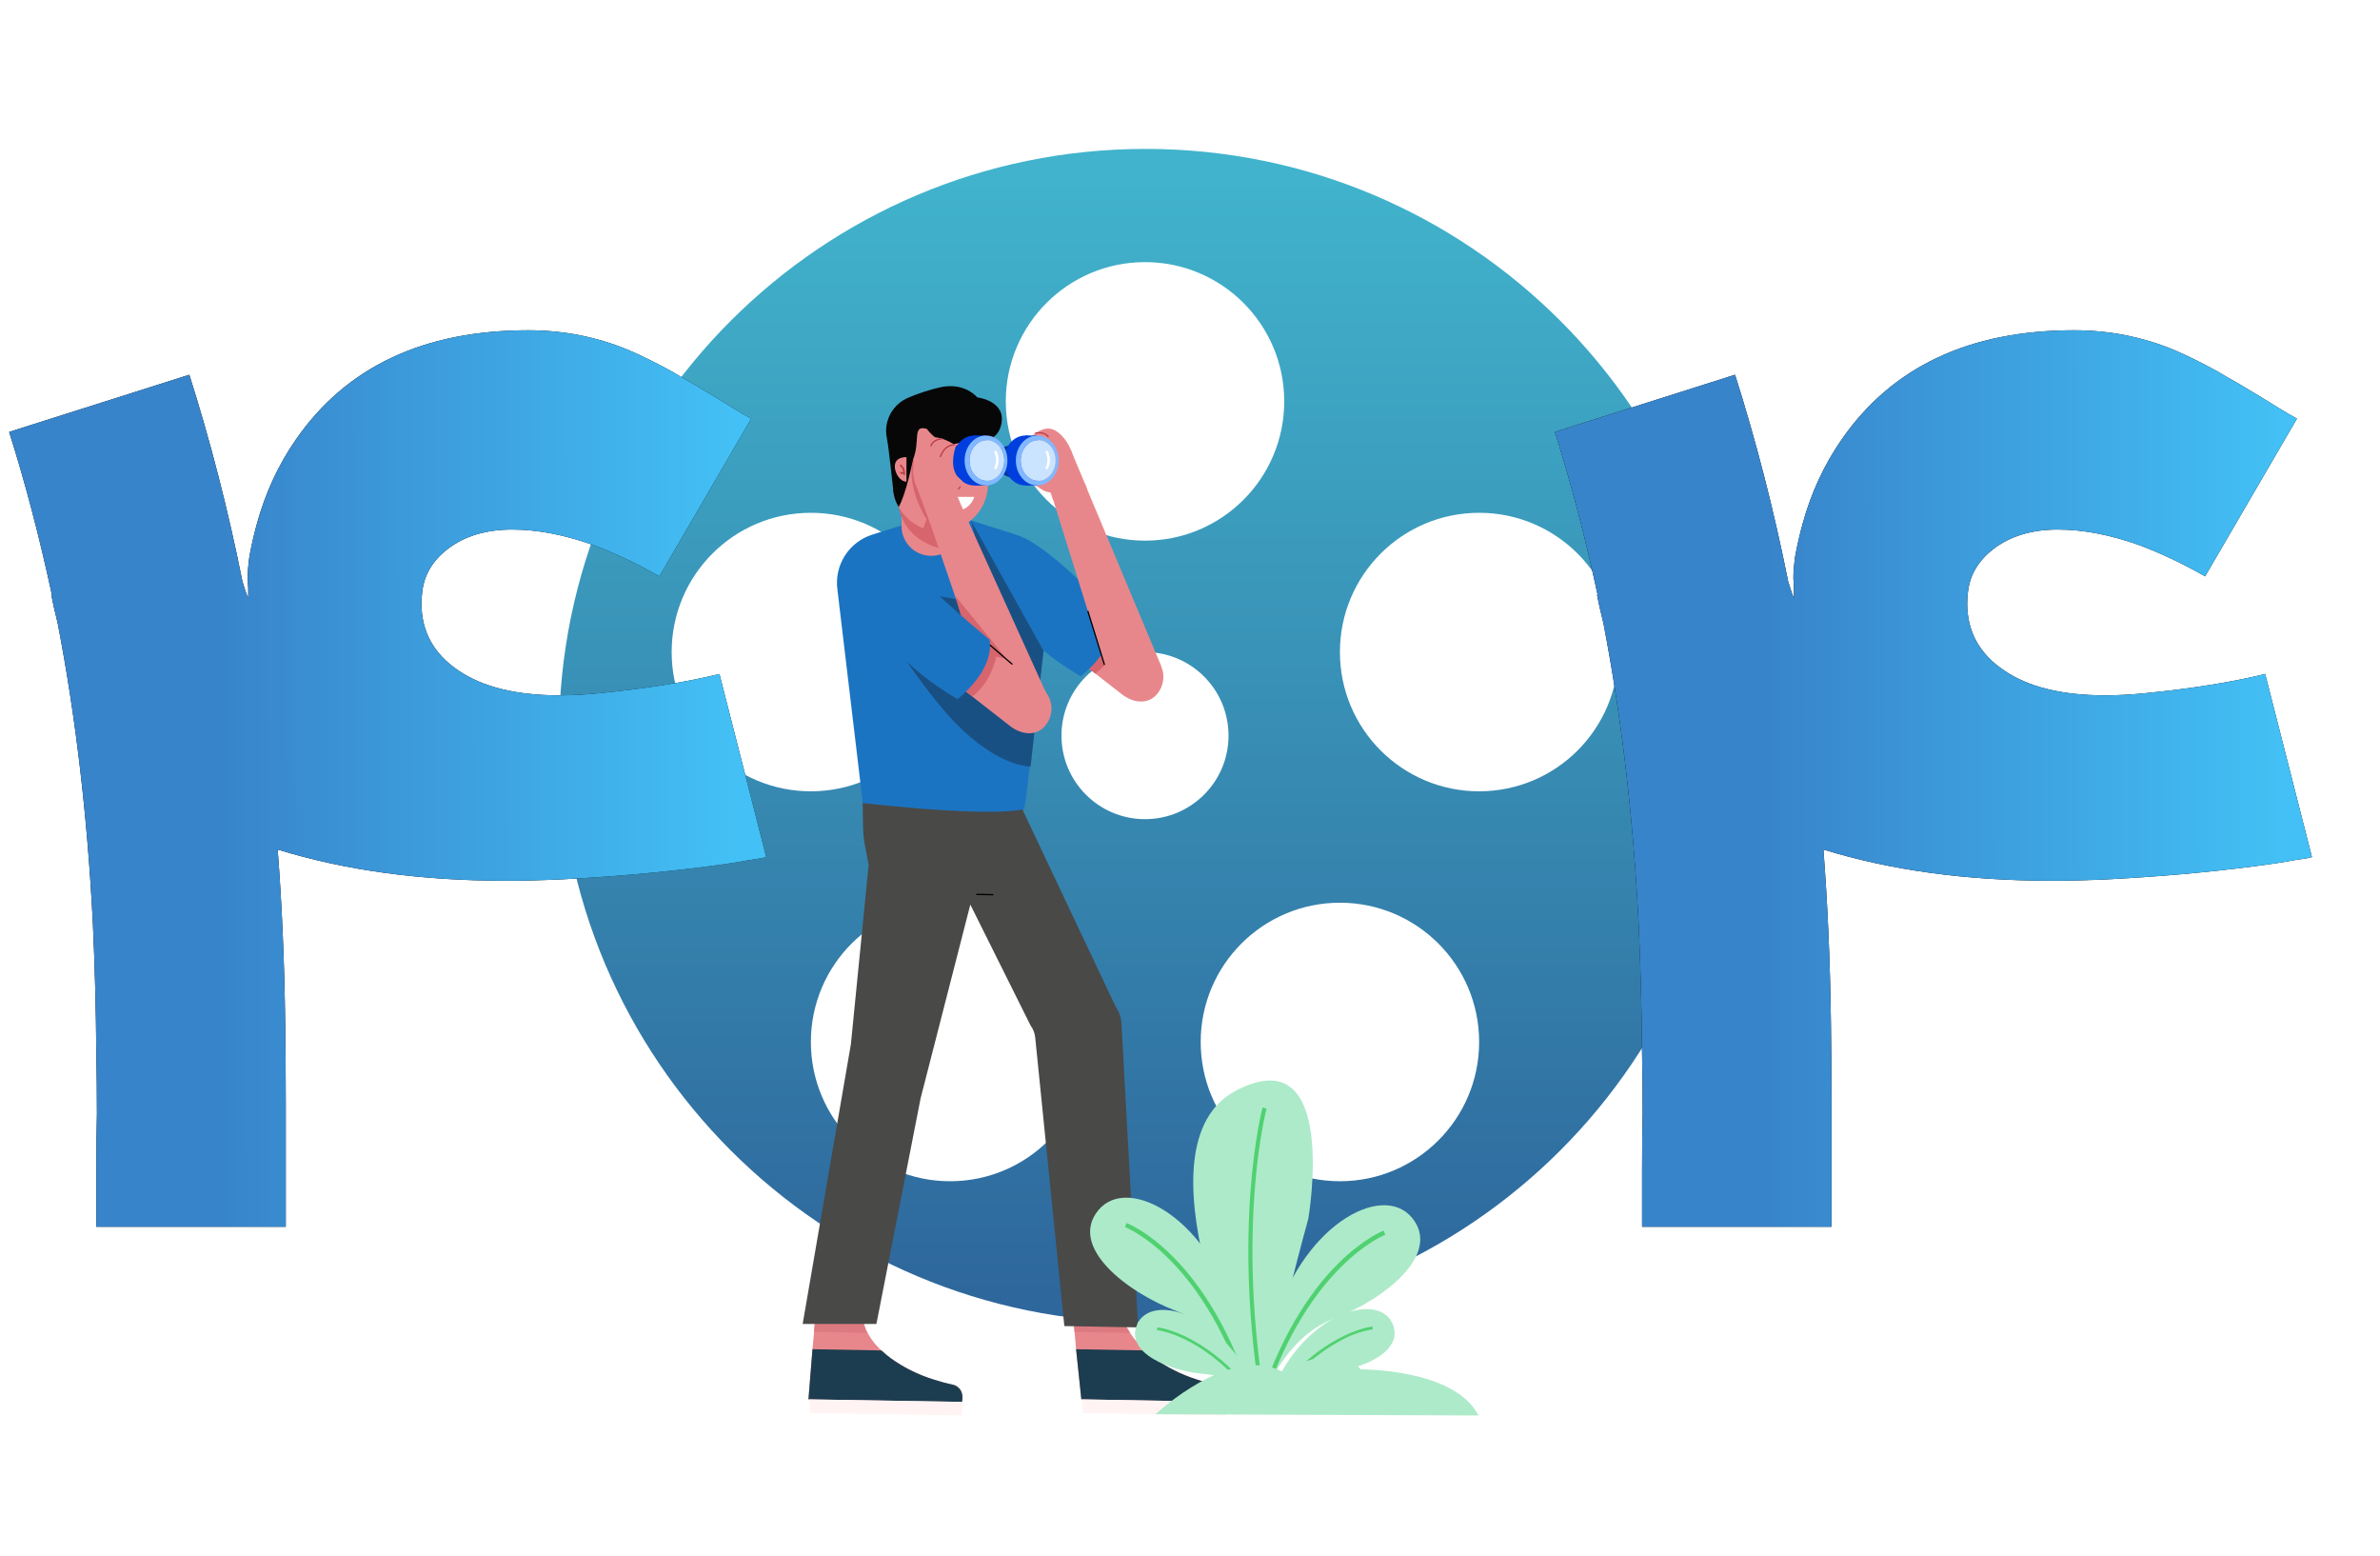<svg viewBox="0 0 280 183" fill="none" xmlns="http://www.w3.org/2000/svg" class="logoImg-0-1-33"><g clip-path="url(#clip0_32790_68089)"><g filter="url(#filter0_dd_32790_68089)"><path fill-rule="evenodd" clip-rule="evenodd" d="M206.263 84.525C206.263 122.635 175.369 153.529 137.26 153.529C99.15 153.529 68.256 122.635 68.256 84.525C68.256 46.415 99.15 15.521 137.26 15.521C175.369 15.521 206.263 46.415 206.263 84.525ZM153.577 45.215C153.577 54.261 146.243 61.594 137.198 61.594C128.152 61.594 120.819 54.261 120.819 45.215C120.819 36.169 128.152 28.836 137.198 28.836C146.243 28.836 153.577 36.169 153.577 45.215ZM97.888 91.077C106.934 91.077 114.267 83.744 114.267 74.698C114.267 65.652 106.934 58.319 97.888 58.319C88.842 58.319 81.509 65.652 81.509 74.698C81.509 83.744 88.842 91.077 97.888 91.077ZM130.646 120.558C130.646 129.604 123.313 136.937 114.267 136.937C105.221 136.937 97.888 129.604 97.888 120.558C97.888 111.513 105.221 104.179 114.267 104.179C123.313 104.179 130.646 111.513 130.646 120.558ZM160.128 136.937C169.174 136.937 176.507 129.604 176.507 120.558C176.507 111.513 169.174 104.179 160.128 104.179C151.082 104.179 143.749 111.513 143.749 120.558C143.749 129.604 151.082 136.937 160.128 136.937ZM147.025 84.525C147.025 89.953 142.625 94.353 137.198 94.353C131.77 94.353 127.37 89.953 127.37 84.525C127.37 79.098 131.77 74.698 137.198 74.698C142.625 74.698 147.025 79.098 147.025 84.525ZM176.507 91.077C185.553 91.077 192.886 83.744 192.886 74.698C192.886 65.652 185.553 58.319 176.507 58.319C167.461 58.319 160.128 65.652 160.128 74.698C160.128 83.744 167.461 91.077 176.507 91.077Z" fill="url(#paint0_linear_32790_68089)"></path></g><path d="M110.543 60.375L102.629 62.877C101.288 63.298 100.14 64.18 99.388 65.366C98.636 66.552 98.329 67.966 98.521 69.357L101.476 94.202C101.6 95.083 101.986 95.907 102.583 96.569C103.18 97.23 103.962 97.697 104.828 97.912L105.91 98.176C110.123 99.219 112.018 99.219 116.235 98.176L117.318 97.912C118.183 97.697 118.964 97.229 119.56 96.568C120.157 95.907 120.542 95.083 120.665 94.202L123.62 69.357C123.814 67.966 123.509 66.552 122.757 65.366C122.006 64.18 120.858 63.297 119.516 62.877L111.602 60.375C110.439 60.007 111.702 60.007 110.543 60.375Z" fill="#1B74C2"></path><path d="M109.555 65.373C109.067 65.374 108.584 65.272 108.137 65.074C107.691 64.877 107.291 64.588 106.963 64.226C106.636 63.864 106.388 63.438 106.236 62.975C106.084 62.511 106.031 62.021 106.08 61.536L105.735 52.569C105.872 51.228 108.203 50.841 109.555 50.841C110.207 50.841 110.835 51.083 111.319 51.518C111.803 51.954 112.108 52.554 112.174 53.201L113.03 61.546C113.077 62.03 113.023 62.519 112.87 62.98C112.717 63.442 112.469 63.867 112.142 64.228C111.814 64.588 111.415 64.876 110.97 65.074C110.524 65.271 110.042 65.373 109.555 65.373Z" fill="#E8878B"></path><path d="M112.642 64.84C112.642 64.84 106.737 64.755 105.735 59.648L112.174 60.285L112.642 64.84Z" fill="#D6656D"></path><path d="M116.231 51.884C116.231 48.795 113.724 46.291 110.631 46.291C107.538 46.291 105.031 48.795 105.031 51.884V56.916C105.031 60.004 107.538 62.508 110.631 62.508C113.724 62.508 116.231 60.004 116.231 56.916V51.884Z" fill="#E8878B"></path><path d="M107.404 54.079C107.404 54.079 106.458 56.911 109.007 61.088L108.572 62.282L109.825 63.49L111.801 62.282L108.799 54.258L107.404 54.079Z" fill="#D6656D"></path><path d="M109.494 55.084C109.758 55.084 109.971 54.871 109.971 54.608C109.971 54.344 109.758 54.131 109.494 54.131C109.23 54.131 109.016 54.344 109.016 54.608C109.016 54.871 109.23 55.084 109.494 55.084Z" fill="#070707"></path><path d="M110.595 53.909L110.756 53.697C110.357 53.394 109.867 53.236 109.367 53.25C108.866 53.264 108.385 53.448 108.004 53.772L108.179 53.97C108.511 53.68 108.935 53.515 109.376 53.504C109.817 53.493 110.248 53.636 110.595 53.909Z" fill="#070707"></path><path d="M115.044 54.942C115.308 54.942 115.522 54.729 115.522 54.466C115.522 54.202 115.308 53.989 115.044 53.989C114.78 53.989 114.566 54.202 114.566 54.466C114.566 54.729 114.78 54.942 115.044 54.942Z" fill="#070707"></path><path d="M116.145 53.777L116.311 53.56C115.911 53.259 115.42 53.103 114.919 53.116C114.419 53.13 113.938 53.313 113.555 53.635L113.729 53.838C114.062 53.548 114.485 53.383 114.926 53.372C115.367 53.361 115.799 53.504 116.145 53.777Z" fill="#070707"></path><path d="M107.404 54.079C107.404 54.079 106.633 58.043 105.726 59.634C105.403 59.107 105.192 58.519 105.106 57.907C105.05 57.118 106.137 54.914 106.137 54.914C106.228 54.656 106.401 54.435 106.63 54.284C106.859 54.133 107.131 54.061 107.404 54.079Z" fill="#070707"></path><path d="M109.035 50.44C109.035 50.44 111.233 53.597 113.971 51.497C113.971 51.497 117.095 52.79 117.781 49.968C118.466 47.145 114.968 46.735 114.968 46.735C114.968 46.735 113.55 44.97 110.751 45.522C109.427 45.812 108.133 46.227 106.888 46.763C106.113 47.08 105.448 47.619 104.978 48.312C104.508 49.004 104.253 49.82 104.246 50.657C104.25 50.974 104.285 51.29 104.35 51.601C104.596 52.918 105.116 57.925 105.116 57.925C106.07 56.767 106.842 55.47 107.404 54.079C108.321 51.827 107.262 49.94 109.035 50.44Z" fill="#070707"></path><path d="M106.643 56.651C105.887 56.651 105.272 55.65 105.272 54.857C105.272 54.065 105.887 53.763 106.643 53.763V56.651Z" fill="#E8878B"></path><path d="M106.458 55.915L106.317 55.816C106.201 55.738 106.063 55.701 105.924 55.712L105.877 55.518C106.008 55.494 106.143 55.511 106.264 55.566C106.261 55.412 106.221 55.261 106.149 55.125C106.077 54.989 105.974 54.871 105.848 54.782L105.952 54.607C106.127 54.738 106.266 54.91 106.356 55.108C106.447 55.306 106.487 55.523 106.473 55.74L106.458 55.915Z" fill="#B73D46"></path><path d="M112.373 57.576C112.25 57.576 112.132 57.576 112.051 57.576V57.373C112.305 57.425 112.567 57.402 112.808 57.307C112.803 57.285 112.793 57.264 112.78 57.246C112.472 56.84 112.24 54.763 112.212 54.527L112.411 54.503C112.482 55.131 112.709 56.821 112.94 57.128C112.976 57.164 112.999 57.21 113.007 57.26C113.014 57.31 113.006 57.361 112.983 57.406C112.917 57.543 112.628 57.576 112.373 57.576Z" fill="#B73D46"></path><path d="M121.979 73.18L121.932 73.034C123.042 72.6 124.035 71.913 124.83 71.028L124.948 71.127C124.131 72.031 123.115 72.734 121.979 73.18Z" fill="black"></path><path d="M144.204 164.885L127.218 164.583L126.598 158.688L126.073 152.77L131.198 152.859C131.765 155.147 132.986 157.221 134.711 158.83C136.432 160.439 139.117 162.011 143.292 162.922C143.292 162.898 144.53 163.262 144.204 164.885Z" fill="#E8878B"></path><path d="M144.204 164.886L127.217 164.584L126.598 158.688L134.711 158.83C135.06 159.158 135.428 159.465 135.812 159.75C137.332 160.847 139.02 161.692 140.809 162.252C141.625 162.518 142.453 162.742 143.291 162.922C143.291 162.922 144.53 163.262 144.204 164.886Z" fill="#1C3D4F"></path><path d="M144.246 164.886L144.213 166.481L127.425 166.184L127.279 164.583L144.246 164.886Z" fill="#FFF3F3"></path><path d="M132.966 156.772L132.39 155.842L126.338 155.734L126.419 156.654L132.966 156.772Z" fill="#DD7A81"></path><path d="M113.176 164.885L95.112 164.583L95.585 158.688L96.133 152.77L101.258 152.859C101.184 153.974 101.364 155.09 101.786 156.125C102.208 157.159 102.86 158.084 103.693 158.83C105.418 160.439 108.104 162.011 112.278 162.922C112.269 162.898 113.503 163.262 113.176 164.885Z" fill="#E8878B"></path><path d="M113.176 164.886L95.112 164.584L95.585 158.688L103.693 158.83C104.043 159.158 104.413 159.465 104.799 159.75C106.312 160.836 107.99 161.672 109.768 162.228C110.585 162.494 111.415 162.718 112.254 162.899C112.254 162.899 113.503 163.262 113.176 164.886Z" fill="#1C3D4F"></path><path d="M113.223 164.886L113.19 166.481L95.329 166.184L95.178 164.583L113.223 164.886Z" fill="#FFF3F3"></path><path d="M101.943 156.772L101.641 155.72H95.849L95.76 156.64L101.943 156.772Z" fill="#DD7A81"></path><path d="M114.155 106.393L121.246 120.618C121.553 121.032 121.741 121.522 121.79 122.034L125.218 155.965L133.898 156.121L131.936 120.364C131.896 119.664 131.662 118.989 131.26 118.414L120.282 95.198C120.282 95.198 117.167 96.175 101.485 94.452L101.542 97.359C101.554 98.071 101.628 98.78 101.764 99.478L102.194 101.744L100.104 122.818L94.431 155.72H103.107L108.307 129.175L114.16 106.379" fill="#494948"></path><path d="M116.868 105.303L114.859 105.27L114.864 105.119L116.873 105.156L116.868 105.303Z" fill="black"></path><path d="M110.061 58.445H114.618C114.466 58.929 114.163 59.353 113.754 59.654C113.344 59.955 112.848 60.117 112.339 60.117C111.831 60.117 111.335 59.955 110.925 59.654C110.515 59.353 110.213 58.929 110.061 58.445Z" fill="white"></path><path d="M121.554 73.524L131.955 81.633C133.283 82.676 135.032 82.926 136.125 81.633C136.393 81.316 136.596 80.949 136.721 80.553C136.846 80.157 136.891 79.741 136.853 79.327C136.815 78.914 136.695 78.512 136.5 78.146C136.306 77.779 136.04 77.455 135.718 77.192L124.064 67.492L121.554 73.524Z" fill="#E8878B"></path><path d="M131.808 73.888C131.808 73.888 131.425 77.324 128.863 79.231L126.57 77.437L130.007 72.392L131.808 73.888Z" fill="#D6656D"></path><path d="M114.77 62.187C114.77 62.187 113.914 71.745 127.142 79.547C127.142 79.547 131.496 76.271 130.924 72.557C131.189 72.316 124.187 65.029 120.642 63.348" fill="#1B74C2"></path><path d="M123.904 58.789L130.196 78.985L136.621 78.357L127.667 56.991C127.452 56.651 127.126 56.397 126.745 56.269C126.263 56.084 125.742 56.029 125.232 56.108C124.679 56.221 124.249 56.835 123.975 57.354C123.861 57.575 123.795 57.816 123.783 58.064C123.771 58.312 123.812 58.559 123.904 58.789Z" fill="#E8878B"></path><path d="M129.941 78.206L127.974 71.849" stroke="black" stroke-width="0.149" stroke-miterlimit="10"></path><path d="M122.126 53.975L123.903 58.789L127.908 57.515L126.012 53.007L122.126 53.975Z" fill="#E8878B"></path><path d="M121.015 56.467C121.311 56.846 121.709 57.131 122.164 57.288C124.343 59.049 126.017 56.632 126.017 56.632C127.18 54.197 125.445 51.072 123.847 50.497C122.249 49.921 120.485 52.229 120.485 52.229C120.485 52.229 122.126 54.216 121.374 55.853L121.015 56.467Z" fill="#E8878B"></path><path d="M120.613 52.059C120.613 52.059 121.677 51.648 122.637 52.889" stroke="#B73D46" stroke-width="0.149" stroke-miterlimit="10" stroke-linecap="round"></path><path d="M121.804 50.959C121.804 50.959 122.807 50.676 123.308 51.351" stroke="#B73D46" stroke-width="0.149" stroke-miterlimit="10" stroke-linecap="round"></path><path d="M119.025 52.299V56.217L118.334 55.948L116.661 55.296L116.921 52.951L118.23 52.545L119.025 52.299Z" fill="#003FDD"></path><path d="M117.044 55.382C116.743 55.356 116.465 55.214 116.27 54.985C116.074 54.756 115.977 54.459 115.999 54.159C115.974 54.008 115.982 53.853 116.023 53.705C116.064 53.557 116.137 53.42 116.236 53.303C116.336 53.186 116.459 53.092 116.599 53.027C116.738 52.963 116.89 52.929 117.044 52.929C117.197 52.929 117.349 52.963 117.489 53.027C117.628 53.092 117.752 53.186 117.851 53.303C117.951 53.42 118.023 53.557 118.064 53.705C118.105 53.853 118.114 54.008 118.088 54.159C118.111 54.459 118.013 54.756 117.818 54.985C117.622 55.214 117.344 55.356 117.044 55.382Z" fill="#005DDF"></path><path d="M118.23 52.545C117.956 53.038 117.812 53.594 117.814 54.159C117.809 54.793 117.99 55.415 118.334 55.948L119.025 56.217V52.299L118.23 52.545Z" fill="#0A368E"></path><path d="M120.641 51.223C119.252 51.223 118.122 52.535 118.122 54.159C118.122 55.783 119.252 57.099 120.641 57.099C122.031 57.099 123.161 55.783 123.161 54.159C123.161 52.535 122.06 51.223 120.641 51.223Z" fill="#003FDD"></path><path d="M122.032 51.223H120.646V57.104H122.032V51.223Z" fill="#003FDD"></path><path d="M122.031 51.223C120.641 51.223 119.511 52.535 119.511 54.159C119.511 55.783 120.641 57.099 122.031 57.099C123.421 57.099 124.551 55.783 124.551 54.159C124.551 52.535 123.421 51.223 122.031 51.223ZM122.135 56.552C121.005 56.552 120.083 55.481 120.083 54.159C120.083 52.838 121.005 51.766 122.135 51.766C123.265 51.766 124.187 52.838 124.187 54.159C124.187 55.481 123.27 56.552 122.135 56.552Z" fill="#81B8FF"></path><path d="M122.135 56.552C121.005 56.552 120.083 55.481 120.083 54.159C120.083 52.837 121.005 51.766 122.135 51.766C123.265 51.766 124.187 52.837 124.187 54.159C124.187 55.481 123.27 56.552 122.135 56.552Z" fill="#CAE3FF"></path><path d="M123.166 55.188C123.144 55.193 123.122 55.193 123.1 55.188C123.081 55.18 123.064 55.168 123.049 55.153C123.035 55.138 123.024 55.12 123.017 55.1C123.01 55.081 123.007 55.06 123.008 55.04C123.009 55.019 123.015 54.999 123.024 54.98C123.152 54.71 123.218 54.415 123.218 54.117C123.218 53.818 123.152 53.523 123.024 53.253C123.014 53.235 123.008 53.215 123.006 53.195C123.003 53.174 123.005 53.154 123.011 53.134C123.016 53.114 123.026 53.096 123.039 53.08C123.052 53.064 123.068 53.05 123.086 53.04C123.103 53.031 123.123 53.024 123.143 53.022C123.163 53.02 123.183 53.022 123.203 53.027C123.222 53.033 123.24 53.042 123.256 53.055C123.272 53.068 123.284 53.084 123.294 53.102C123.445 53.415 123.523 53.757 123.523 54.105C123.523 54.452 123.445 54.795 123.294 55.108C123.281 55.131 123.263 55.15 123.24 55.164C123.218 55.178 123.192 55.186 123.166 55.188Z" fill="white"></path><path d="M112.992 52.299V56.217L112.302 55.948L110.628 55.296L110.888 52.951L112.198 52.545L112.992 52.299Z" fill="#003FDD"></path><path d="M111.011 55.382C110.711 55.356 110.433 55.214 110.237 54.985C110.041 54.756 109.944 54.459 109.966 54.159C109.941 54.008 109.95 53.853 109.991 53.705C110.031 53.557 110.104 53.42 110.204 53.303C110.303 53.186 110.427 53.092 110.566 53.027C110.706 52.963 110.858 52.929 111.011 52.929C111.165 52.929 111.317 52.963 111.456 53.027C111.596 53.092 111.719 53.186 111.819 53.303C111.918 53.42 111.991 53.557 112.032 53.705C112.073 53.853 112.081 54.008 112.056 54.159C112.078 54.459 111.981 54.756 111.785 54.985C111.59 55.214 111.312 55.356 111.011 55.382Z" fill="#003FDD"></path><path d="M112.198 52.545C111.923 53.038 111.78 53.594 111.782 54.159C111.777 54.793 111.957 55.415 112.302 55.948L112.992 56.217V52.299L112.198 52.545Z" fill="#0A368E"></path><path d="M114.614 51.223C113.224 51.223 112.094 52.535 112.094 54.159C112.094 55.783 113.224 57.099 114.614 57.099C116.003 57.099 117.133 55.783 117.133 54.159C117.133 52.535 116.003 51.223 114.614 51.223Z" fill="#003FDD"></path><path d="M115.999 51.223H114.613V57.104H115.999V51.223Z" fill="#003FDD"></path><path d="M115.999 51.223C114.609 51.223 113.484 52.535 113.484 54.159C113.484 55.783 114.609 57.099 115.999 57.099C117.389 57.099 118.519 55.783 118.519 54.159C118.519 52.535 117.389 51.223 115.999 51.223ZM116.103 56.552C114.973 56.552 114.056 55.481 114.056 54.159C114.056 52.838 114.973 51.766 116.103 51.766C117.233 51.766 118.155 52.838 118.155 54.159C118.155 55.481 117.238 56.552 116.103 56.552Z" fill="#81B8FF"></path><path d="M116.103 56.552C114.973 56.552 114.056 55.481 114.056 54.159C114.056 52.837 114.973 51.766 116.103 51.766C117.233 51.766 118.154 52.837 118.154 54.159C118.154 55.481 117.237 56.552 116.103 56.552Z" fill="#CAE3FF"></path><path d="M117.134 55.188C117.112 55.192 117.089 55.192 117.067 55.188C117.049 55.179 117.032 55.167 117.018 55.152C117.004 55.137 116.993 55.119 116.986 55.1C116.979 55.08 116.976 55.06 116.977 55.039C116.978 55.019 116.983 54.999 116.992 54.98C117.12 54.71 117.187 54.415 117.187 54.117C117.187 53.818 117.12 53.523 116.992 53.253C116.982 53.235 116.975 53.215 116.973 53.195C116.971 53.174 116.973 53.154 116.978 53.134C116.984 53.114 116.994 53.096 117.006 53.08C117.019 53.064 117.035 53.05 117.053 53.04C117.071 53.031 117.09 53.024 117.11 53.022C117.131 53.02 117.151 53.022 117.17 53.027C117.19 53.033 117.208 53.042 117.223 53.055C117.239 53.068 117.252 53.084 117.261 53.102C117.412 53.415 117.491 53.757 117.491 54.105C117.491 54.452 117.412 54.795 117.261 55.108C117.249 55.131 117.23 55.15 117.208 55.164C117.186 55.178 117.16 55.186 117.134 55.188Z" fill="white"></path><path d="M121.247 90.162C121.247 90.162 117.436 90.247 112.34 84.97C107.243 79.693 100.757 68.54 100.757 68.54L116.774 71.169L114.226 61.215L122.764 76.54L121.247 90.162Z" fill="#195083"></path><path d="M113.257 56.623C113.085 57.071 112.79 57.462 112.406 57.751C110.86 60.087 108.534 58.284 108.534 58.284C106.69 56.306 107.404 52.804 108.747 51.766C110.089 50.728 112.482 52.413 112.482 52.413C112.482 52.413 111.536 54.773 112.723 56.137L113.257 56.623Z" fill="#E8878B"></path><path d="M107.054 76.2L118.793 85.362C120.121 86.405 121.871 86.655 122.963 85.362C123.231 85.045 123.434 84.677 123.559 84.282C123.684 83.886 123.729 83.469 123.691 83.056C123.653 82.642 123.533 82.241 123.338 81.874C123.144 81.507 122.878 81.183 122.556 80.92L109.565 70.168L107.054 76.2Z" fill="#E8878B"></path><path d="M109.399 61.461L116.963 83.573L123.043 81.43L113.167 59.667C112.951 59.314 112.616 59.05 112.222 58.922C111.741 58.739 111.222 58.684 110.714 58.761C110.16 58.879 109.73 59.488 109.451 60.012C109.34 60.236 109.277 60.481 109.268 60.731C109.259 60.98 109.304 61.229 109.399 61.461Z" fill="#E8878B"></path><path d="M112.387 70.088L118.419 77.499L114.25 76.564L112.387 70.088Z" fill="#D6656D"></path><path d="M117.332 76.564C117.332 76.564 116.944 80.004 114.387 81.907L112.089 80.113L115.531 75.068L117.332 76.564Z" fill="#D6656D"></path><path d="M100.27 64.868C100.27 64.868 99.414 74.421 112.642 82.228C112.642 82.228 116.996 78.957 116.424 75.238C116.424 75.238 109.106 69.263 107.442 66.813" fill="#1B74C2"></path><path d="M119.1 78.14L116.462 75.861" stroke="black" stroke-width="0.149" stroke-miterlimit="10"></path><path d="M107.626 56.651L109.404 61.465L113.403 60.191L111.871 56.552L107.626 56.651Z" fill="#E8878B"></path><path d="M112.307 52.3C112.307 52.3 111.167 52.224 110.628 53.715" stroke="#B73D46" stroke-width="0.149" stroke-miterlimit="10" stroke-linecap="round"></path><path d="M110.842 51.606C110.842 51.606 109.801 51.639 109.527 52.432" stroke="#B73D46" stroke-width="0.149" stroke-miterlimit="10" stroke-linecap="round"></path><path d="M147.088 163.932C147.088 163.932 133.193 134.669 145.41 128.274C157.626 121.879 153.919 143.34 153.919 143.34C153.919 143.34 149.466 159.387 149.338 163.932C149.211 168.477 147.088 163.932 147.088 163.932Z" fill="#ADEAC9"></path><path d="M148.534 165.999C144.795 144.463 148.501 130.398 148.534 130.261L149.007 130.393C148.969 130.53 145.291 144.496 149.007 165.914L148.534 165.999Z" fill="#50D171"></path><path d="M146.799 163.705C146.799 163.705 144.393 156.47 138.455 154.223C132.517 151.977 125.662 146.62 129.227 142.325C132.791 138.03 142.507 143.448 145.598 155.399C147.702 163.521 146.799 163.705 146.799 163.705Z" fill="#ADEAC9"></path><path d="M146.558 163.781C143.84 155.483 140.119 150.636 137.476 148.026C134.616 145.194 132.371 144.326 132.352 144.316L132.531 143.844C132.626 143.878 134.895 144.751 137.807 147.62C140.497 150.268 144.284 155.172 147.04 163.606L146.558 163.781Z" fill="#50D171"></path><path d="M148.535 164.593C148.535 164.593 150.941 157.362 156.879 155.115C162.817 152.869 169.672 147.507 166.107 143.212C162.543 138.917 152.832 144.34 149.735 156.291C147.613 164.413 148.535 164.593 148.535 164.593Z" fill="#ADEAC9"></path><path d="M148.757 164.673L148.284 164.513C151.04 156.102 154.827 151.179 157.517 148.527C160.448 145.643 162.718 144.751 162.793 144.751L162.978 145.223C162.878 145.242 153.962 148.801 148.757 164.673Z" fill="#50D171"></path><path d="M148.733 165.999C148.733 165.999 151.598 161.851 155.782 161.52C159.966 161.19 165.308 159.047 163.819 155.663C162.33 152.279 155.186 153.935 151.012 160.949C148.199 165.716 148.733 165.999 148.733 165.999Z" fill="#ADEAC9"></path><path d="M148.875 166.094L148.596 165.905C154.931 156.645 161.398 156.026 161.46 156.022L161.488 156.352C160.099 156.577 158.764 157.058 157.55 157.768C155.389 158.934 152.132 161.327 148.875 166.094Z" fill="#50D171"></path><path d="M148.875 166.094C148.875 166.094 146.01 161.945 141.826 161.615C137.642 161.284 132.3 159.142 133.789 155.757C135.278 152.373 142.389 154.03 146.577 161.048C149.414 165.815 148.875 166.094 148.875 166.094Z" fill="#ADEAC9"></path><path d="M148.733 166.188C142.493 157.06 136.186 156.456 136.12 156.446L136.148 156.116C136.214 156.116 142.677 156.739 149.012 165.999L148.733 166.188Z" fill="#50D171"></path><path d="M135.949 166.334C135.949 166.334 144.908 157.905 151.031 161.421C151.031 161.421 156.893 157.419 160.098 161.062C160.098 161.062 171.104 160.944 173.941 166.481L135.949 166.334Z" fill="#ADEAC9"></path><g filter="url(#filter1_dd_32790_68089)"><path d="M92.635 98.312C92.59 98.312 92.409 98.358 92.092 98.448C91.73 98.494 91.277 98.562 90.733 98.652C89.284 98.924 87.653 99.173 85.842 99.4C80.316 100.124 74.405 100.645 68.109 100.962C66.026 101.053 63.988 101.098 61.995 101.098C52.031 101.098 43.085 99.875 35.159 97.429C35.657 103.816 35.952 110.609 36.042 117.811C36.087 120.619 36.11 123.654 36.11 126.915V141.794H13.826V135C13.826 132.327 13.849 130.176 13.894 128.545C13.894 126.054 13.871 123.744 13.826 121.616C13.781 116.135 13.645 110.972 13.418 106.125C12.784 93.579 11.403 81.803 9.274 70.797C8.912 69.348 8.663 68.238 8.527 67.468H8.595C7.145 60.719 5.47 54.333 3.567 48.309L24.764 41.583C27.255 49.419 29.339 57.526 31.015 65.906C31.287 66.811 31.513 67.468 31.694 67.876V66.721L31.626 65.498C31.626 64.819 31.694 63.981 31.83 62.984C32.056 61.716 32.351 60.425 32.713 59.112C33.71 55.488 35.227 52.204 37.265 49.26C43.199 40.655 52.325 36.352 64.645 36.352C68.766 36.352 72.684 37.122 76.398 38.662C77.893 39.296 79.591 40.134 81.493 41.176C82.173 41.583 83.034 42.081 84.075 42.67L86.793 44.301L88.763 45.524L89.782 46.135L90.869 46.747L80.067 65.294C77.44 63.799 74.858 62.577 72.322 61.625C68.879 60.402 65.686 59.791 62.742 59.791C59.662 59.791 57.126 60.561 55.133 62.101C53.321 63.505 52.325 65.249 52.144 67.332C52.099 67.74 52.076 68.125 52.076 68.487C52.076 71.794 53.525 74.421 56.424 76.368C59.277 78.316 63.24 79.29 68.313 79.29C69.853 79.29 71.484 79.199 73.205 79.018C78.64 78.474 83.283 77.727 87.132 76.776L92.635 98.312Z" fill="black"></path><path d="M92.635 98.312C92.59 98.312 92.409 98.358 92.092 98.448C91.73 98.494 91.277 98.562 90.733 98.652C89.284 98.924 87.653 99.173 85.842 99.4C80.316 100.124 74.405 100.645 68.109 100.962C66.026 101.053 63.988 101.098 61.995 101.098C52.031 101.098 43.085 99.875 35.159 97.429C35.657 103.816 35.952 110.609 36.042 117.811C36.087 120.619 36.11 123.654 36.11 126.915V141.794H13.826V135C13.826 132.327 13.849 130.176 13.894 128.545C13.894 126.054 13.871 123.744 13.826 121.616C13.781 116.135 13.645 110.972 13.418 106.125C12.784 93.579 11.403 81.803 9.274 70.797C8.912 69.348 8.663 68.238 8.527 67.468H8.595C7.145 60.719 5.47 54.333 3.567 48.309L24.764 41.583C27.255 49.419 29.339 57.526 31.015 65.906C31.287 66.811 31.513 67.468 31.694 67.876V66.721L31.626 65.498C31.626 64.819 31.694 63.981 31.83 62.984C32.056 61.716 32.351 60.425 32.713 59.112C33.71 55.488 35.227 52.204 37.265 49.26C43.199 40.655 52.325 36.352 64.645 36.352C68.766 36.352 72.684 37.122 76.398 38.662C77.893 39.296 79.591 40.134 81.493 41.176C82.173 41.583 83.034 42.081 84.075 42.67L86.793 44.301L88.763 45.524L89.782 46.135L90.869 46.747L80.067 65.294C77.44 63.799 74.858 62.577 72.322 61.625C68.879 60.402 65.686 59.791 62.742 59.791C59.662 59.791 57.126 60.561 55.133 62.101C53.321 63.505 52.325 65.249 52.144 67.332C52.099 67.74 52.076 68.125 52.076 68.487C52.076 71.794 53.525 74.421 56.424 76.368C59.277 78.316 63.24 79.29 68.313 79.29C69.853 79.29 71.484 79.199 73.205 79.018C78.64 78.474 83.283 77.727 87.132 76.776L92.635 98.312Z" fill="url(#paint1_linear_32790_68089)"></path></g><g filter="url(#filter2_dd_32790_68089)"><path d="M274.486 98.312C274.441 98.312 274.26 98.358 273.943 98.448C273.58 98.494 273.127 98.562 272.584 98.652C271.134 98.924 269.504 99.173 267.692 99.4C262.166 100.124 256.256 100.645 249.96 100.962C247.877 101.053 245.838 101.098 243.845 101.098C233.881 101.098 224.936 99.875 217.01 97.429C217.508 103.816 217.802 110.609 217.893 117.811C217.938 120.619 217.961 123.654 217.961 126.915V141.794H195.677V135C195.677 132.327 195.699 130.176 195.745 128.545C195.745 126.054 195.722 123.744 195.677 121.616C195.631 116.135 195.495 110.972 195.269 106.125C194.635 93.579 193.253 81.803 191.125 70.797C190.762 69.348 190.513 68.238 190.377 67.468H190.445C188.996 60.719 187.32 54.333 185.418 48.309L206.615 41.583C209.106 49.419 211.189 57.526 212.865 65.906C213.137 66.811 213.363 67.468 213.545 67.876V66.721L213.477 65.498C213.477 64.819 213.545 63.981 213.68 62.984C213.907 61.716 214.201 60.425 214.564 59.112C215.56 55.488 217.077 52.204 219.116 49.26C225.049 40.655 234.175 36.352 246.495 36.352C250.617 36.352 254.535 37.122 258.249 38.662C259.743 39.296 261.442 40.134 263.344 41.176C264.023 41.583 264.884 42.081 265.926 42.67L268.643 44.301L270.614 45.524L271.633 46.135L272.72 46.747L261.917 65.294C259.29 63.799 256.709 62.577 254.172 61.625C250.73 60.402 247.537 59.791 244.593 59.791C241.513 59.791 238.977 60.561 236.984 62.101C235.172 63.505 234.175 65.249 233.994 67.332C233.949 67.74 233.926 68.125 233.926 68.487C233.926 71.794 235.376 74.421 238.274 76.368C241.128 78.316 245.091 79.29 250.164 79.29C251.704 79.29 253.334 79.199 255.055 79.018C260.491 78.474 265.133 77.727 268.983 76.776L274.486 98.312Z" fill="black"></path><path d="M274.486 98.312C274.441 98.312 274.26 98.358 273.943 98.448C273.58 98.494 273.127 98.562 272.584 98.652C271.134 98.924 269.504 99.173 267.692 99.4C262.166 100.124 256.256 100.645 249.96 100.962C247.877 101.053 245.838 101.098 243.845 101.098C233.881 101.098 224.936 99.875 217.01 97.429C217.508 103.816 217.802 110.609 217.893 117.811C217.938 120.619 217.961 123.654 217.961 126.915V141.794H195.677V135C195.677 132.327 195.699 130.176 195.745 128.545C195.745 126.054 195.722 123.744 195.677 121.616C195.631 116.135 195.495 110.972 195.269 106.125C194.635 93.579 193.253 81.803 191.125 70.797C190.762 69.348 190.513 68.238 190.377 67.468H190.445C188.996 60.719 187.32 54.333 185.418 48.309L206.615 41.583C209.106 49.419 211.189 57.526 212.865 65.906C213.137 66.811 213.363 67.468 213.545 67.876V66.721L213.477 65.498C213.477 64.819 213.545 63.981 213.68 62.984C213.907 61.716 214.201 60.425 214.564 59.112C215.56 55.488 217.077 52.204 219.116 49.26C225.049 40.655 234.175 36.352 246.495 36.352C250.617 36.352 254.535 37.122 258.249 38.662C259.743 39.296 261.442 40.134 263.344 41.176C264.023 41.583 264.884 42.081 265.926 42.67L268.643 44.301L270.614 45.524L271.633 46.135L272.72 46.747L261.917 65.294C259.29 63.799 256.709 62.577 254.172 61.625C250.73 60.402 247.537 59.791 244.593 59.791C241.513 59.791 238.977 60.561 236.984 62.101C235.172 63.505 234.175 65.249 233.994 67.332C233.949 67.74 233.926 68.125 233.926 68.487C233.926 71.794 235.376 74.421 238.274 76.368C241.128 78.316 245.091 79.29 250.164 79.29C251.704 79.29 253.334 79.199 255.055 79.018C260.491 78.474 265.133 77.727 268.983 76.776L274.486 98.312Z" fill="url(#paint2_linear_32790_68089)"></path></g></g><defs><filter id="filter0_dd_32790_68089" x="65.765" y="15.521" width="142.491" height="141.993" filterUnits="userSpaceOnUse" color-interpolation-filters="sRGB"><feFlood flood-opacity="0" result="BackgroundImageFix"></feFlood><feColorMatrix in="SourceAlpha" type="matrix" values="0 0 0 0 0 0 0 0 0 0 0 0 0 0 0 0 0 0 127 0" result="hardAlpha"></feColorMatrix><feOffset dx="-2.491"></feOffset><feComposite in2="hardAlpha" operator="out"></feComposite><feColorMatrix type="matrix" values="0 0 0 0 0.106 0 0 0 0 0.347 0 0 0 0 0.71 0 0 0 1 0"></feColorMatrix><feBlend mode="normal" in2="BackgroundImageFix" result="effect1_dropShadow_32790_68089"></feBlend><feColorMatrix in="SourceAlpha" type="matrix" values="0 0 0 0 0 0 0 0 0 0 0 0 0 0 0 0 0 0 127 0" result="hardAlpha"></feColorMatrix><feOffset dy="1.993"></feOffset><feGaussianBlur stdDeviation="0.996"></feGaussianBlur><feComposite in2="hardAlpha" operator="out"></feComposite><feColorMatrix type="matrix" values="0 0 0 0 0 0 0 0 0 0 0 0 0 0 0 0 0 0 0.25 0"></feColorMatrix><feBlend mode="normal" in2="effect1_dropShadow_32790_68089" result="effect2_dropShadow_32790_68089"></feBlend><feBlend mode="normal" in="SourceGraphic" in2="effect2_dropShadow_32790_68089" result="shape"></feBlend></filter><filter id="filter1_dd_32790_68089" x="1.076" y="36.352" width="93.552" height="109.427" filterUnits="userSpaceOnUse" color-interpolation-filters="sRGB"><feFlood flood-opacity="0" result="BackgroundImageFix"></feFlood><feColorMatrix in="SourceAlpha" type="matrix" values="0 0 0 0 0 0 0 0 0 0 0 0 0 0 0 0 0 0 127 0" result="hardAlpha"></feColorMatrix><feOffset dx="-2.491" dy="0.498"></feOffset><feComposite in2="hardAlpha" operator="out"></feComposite><feColorMatrix type="matrix" values="0 0 0 0 0.163 0 0 0 0 0.355 0 0 0 0 0.642 0 0 0 1 0"></feColorMatrix><feBlend mode="normal" in2="BackgroundImageFix" result="effect1_dropShadow_32790_68089"></feBlend><feColorMatrix in="SourceAlpha" type="matrix" values="0 0 0 0 0 0 0 0 0 0 0 0 0 0 0 0 0 0 127 0" result="hardAlpha"></feColorMatrix><feOffset dy="1.993"></feOffset><feGaussianBlur stdDeviation="0.996"></feGaussianBlur><feComposite in2="hardAlpha" operator="out"></feComposite><feColorMatrix type="matrix" values="0 0 0 0 0 0 0 0 0 0 0 0 0 0 0 0 0 0 0.25 0"></feColorMatrix><feBlend mode="normal" in2="effect1_dropShadow_32790_68089" result="effect2_dropShadow_32790_68089"></feBlend><feBlend mode="normal" in="SourceGraphic" in2="effect2_dropShadow_32790_68089" result="shape"></feBlend></filter><filter id="filter2_dd_32790_68089" x="182.927" y="36.352" width="93.552" height="109.427" filterUnits="userSpaceOnUse" color-interpolation-filters="sRGB"><feFlood flood-opacity="0" result="BackgroundImageFix"></feFlood><feColorMatrix in="SourceAlpha" type="matrix" values="0 0 0 0 0 0 0 0 0 0 0 0 0 0 0 0 0 0 127 0" result="hardAlpha"></feColorMatrix><feOffset dx="-2.491" dy="0.498"></feOffset><feComposite in2="hardAlpha" operator="out"></feComposite><feColorMatrix type="matrix" values="0 0 0 0 0.163 0 0 0 0 0.355 0 0 0 0 0.642 0 0 0 1 0"></feColorMatrix><feBlend mode="normal" in2="BackgroundImageFix" result="effect1_dropShadow_32790_68089"></feBlend><feColorMatrix in="SourceAlpha" type="matrix" values="0 0 0 0 0 0 0 0 0 0 0 0 0 0 0 0 0 0 127 0" result="hardAlpha"></feColorMatrix><feOffset dy="1.993"></feOffset><feGaussianBlur stdDeviation="0.996"></feGaussianBlur><feComposite in2="hardAlpha" operator="out"></feComposite><feColorMatrix type="matrix" values="0 0 0 0 0 0 0 0 0 0 0 0 0 0 0 0 0 0 0.25 0"></feColorMatrix><feBlend mode="normal" in2="effect1_dropShadow_32790_68089" result="effect2_dropShadow_32790_68089"></feBlend><feBlend mode="normal" in="SourceGraphic" in2="effect2_dropShadow_32790_68089" result="shape"></feBlend></filter><linearGradient id="paint0_linear_32790_68089" x1="137.198" y1="19.009" x2="137.198" y2="150.041" gradientUnits="userSpaceOnUse"><stop stop-color="#41B3CC"></stop><stop offset="1" stop-color="#2E679C"></stop></linearGradient><linearGradient id="paint1_linear_32790_68089" x1="88.769" y1="62.573" x2="28.577" y2="62.685" gradientUnits="userSpaceOnUse"><stop stop-color="#43C0F5"></stop><stop offset="1" stop-color="#3884CB"></stop></linearGradient><linearGradient id="paint2_linear_32790_68089" x1="270.62" y1="62.573" x2="210.428" y2="62.685" gradientUnits="userSpaceOnUse"><stop stop-color="#43C0F5"></stop><stop offset="1" stop-color="#3884CB"></stop></linearGradient><clipPath id="clip0_32790_68089"><rect width="280" height="182.847" fill="white" transform="translate(0 0.077)"></rect></clipPath></defs></svg>
